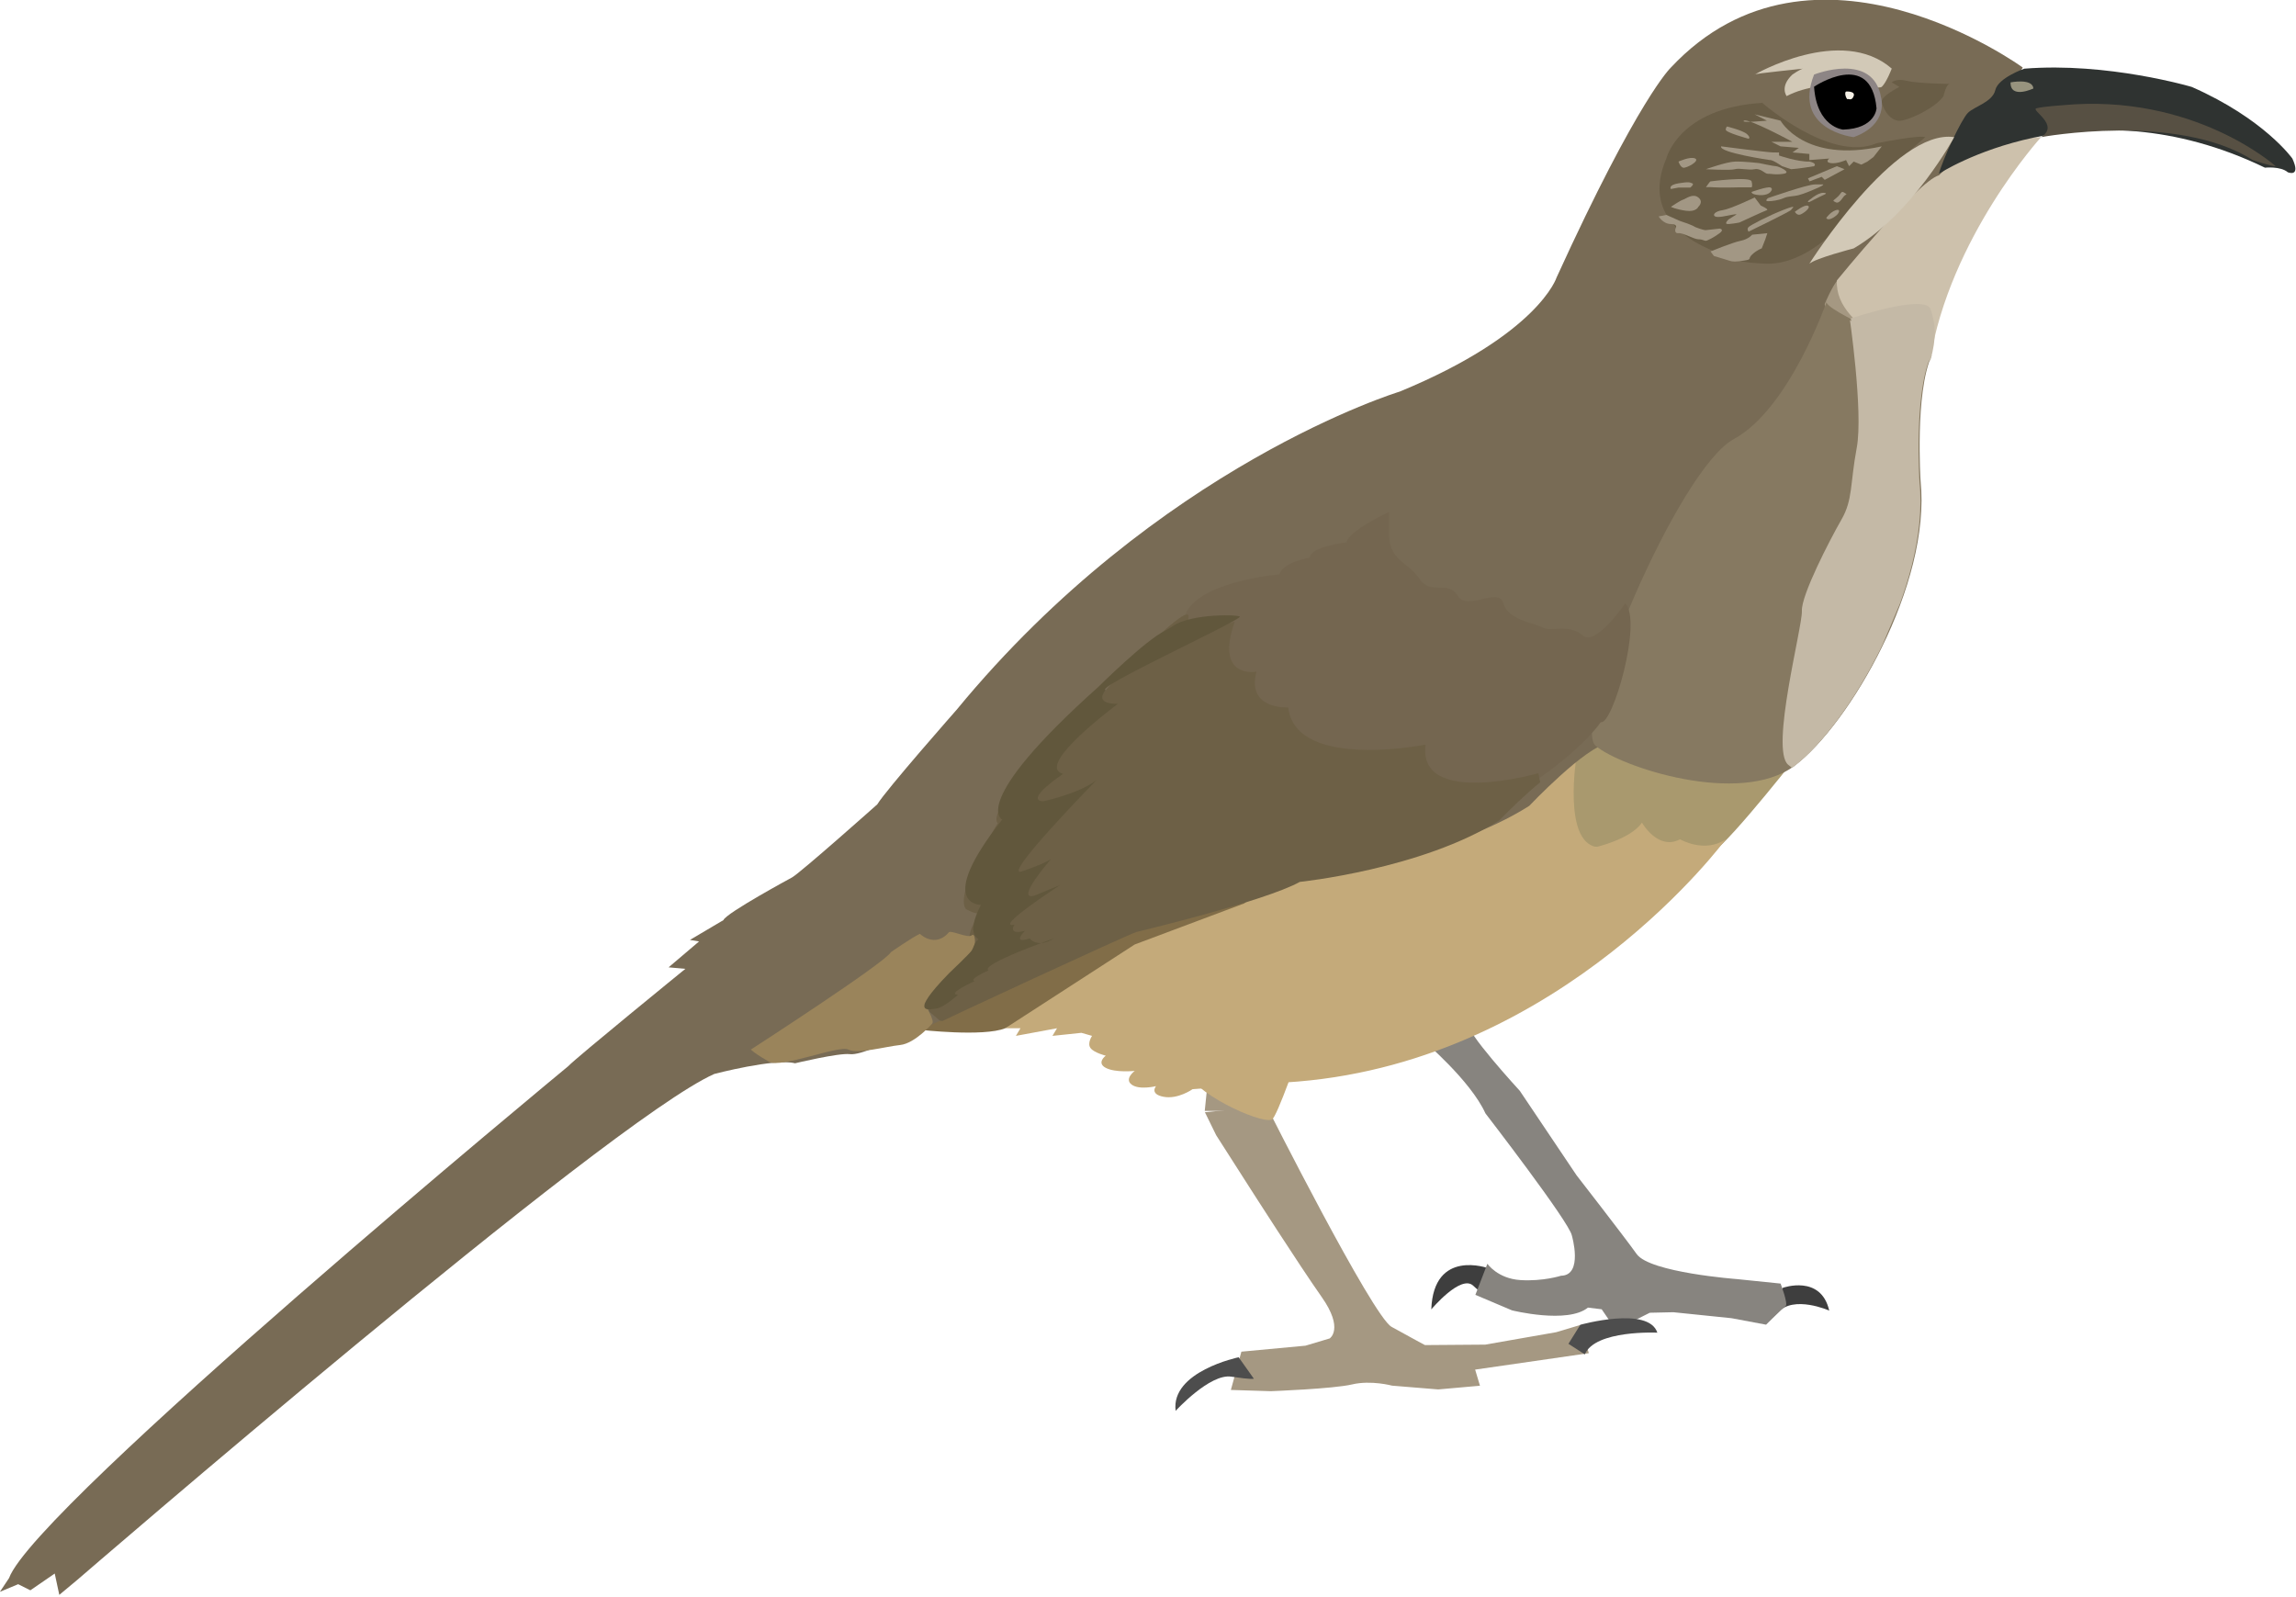 <?xml version="1.0" encoding="UTF-8" standalone="no"?>
<!DOCTYPE svg PUBLIC "-//W3C//DTD SVG 1.1//EN" "http://www.w3.org/Graphics/SVG/1.1/DTD/svg11.dtd">
<svg width="100%" height="100%" viewBox="0 0 309 215" version="1.1" xmlns="http://www.w3.org/2000/svg" xmlns:xlink="http://www.w3.org/1999/xlink" xml:space="preserve" xmlns:serif="http://www.serif.com/" style="fill-rule:evenodd;clip-rule:evenodd;stroke-linejoin:round;stroke-miterlimit:1.414;">
    <g transform="matrix(0.205,0,0,0.205,-91.649,-246.597)">
        <g transform="matrix(1.19,0,0,1.19,-340.037,-432.558)">
            <g transform="matrix(-2.488,0.555,0.555,2.488,2359.8,632.545)">
                <path d="M459,477C459,477 469.625,470.154 473,483C473,483 465.043,476.882 463,480C460.957,483.118 460,482 460,482L459,477Z" style="fill:rgb(62,62,62);"/>
                <path d="M397.692,495C397.692,495 389.047,493.932 389,502C389,502 395.774,496.959 400,500C404.226,503.041 403,498 403,498L397.692,495Z" style="fill:rgb(62,62,62);"/>
            </g>
            <g transform="matrix(-2.488,0.555,0.555,2.488,2359.8,632.545)">
                <path d="M444,482C444,482 448.059,482.376 452.799,481C457.539,479.624 459,476 459,476L463,482L456,487C456,487 444.913,492.542 439.826,490L437,491L435,496L427,494L422,495L410,499L403,502C403,502 398.692,499.277 398,499C397.308,498.723 398,494 398,494L407,491C407,491 425.077,485.522 427,481C428.923,476.478 436,461.5 436,461.5L444,441C444,441 453.006,425.425 451.632,424.373C450.258,423.321 462.072,425.761 462.072,425.761C462.072,425.761 453.914,436.495 452.324,444.143C452.324,444.143 439.726,471.05 439.826,474C439.826,474 439.233,482.983 444,482Z" style="fill:rgb(135,132,127);"/>
            </g>
        </g>
        <path d="M1631,1694C1631,1694 1584.58,1753.43 1572,1762C1559.42,1770.57 1458,1753.94 1458,1753.94L1477,1691L1492,1689C1492,1689 1583.7,1737.84 1631,1694Z" style="fill:rgb(169,153,110);"/>
        <path d="M1051,1879C1051,1879 1092.68,1883.77 1107,1878C1121.32,1872.24 1150,1856 1150,1856L1223,1823L1286,1787L1267,1762L1043,1849L1051,1879Z" style="fill:rgb(129,109,72);"/>
        <path d="M1580,1753.94C1580,1753.94 1473.74,1898.54 1299,1913L1230,1918C1230,1918 1220.45,1924.77 1211,1923C1201.55,1921.23 1206,1916 1206,1916C1206,1916 1195.08,1918.74 1190,1915C1184.92,1911.26 1192,1906 1192,1906C1192,1906 1179.34,1907.35 1173,1904C1166.66,1900.65 1173,1896 1173,1896C1173,1896 1165.34,1894.15 1163,1891C1160.66,1887.85 1164,1883 1164,1883L1157,1881L1138,1883L1141,1878L1114,1883L1117,1878L1107,1878L1192,1823L1264,1796L1332,1736L1454,1709L1475,1701L1482,1700C1482,1700 1472.97,1754.95 1495,1759C1495,1759 1517.55,1753.87 1525,1743C1525,1743 1535.53,1761.61 1550,1753.94C1550,1753.94 1566.05,1763.35 1580,1753.94" style="fill:rgb(196,170,122);"/>
        <path d="M1775,1247.25C1775,1247.25 1637.77,1147.08 1544,1247.25C1544,1247.25 1523.01,1266.66 1469,1385C1469,1385 1457.32,1422.32 1366,1460C1366,1460 1207.53,1507.95 1075,1669C1075,1669 1028.79,1721.44 1023,1731C1023,1731 972.791,1775.72 967,1779C967,1779 923.517,1802.49 922,1807L900,1820L906,1821L886,1838L897,1839C897,1839 825.549,1897.14 820,1903C820,1903 470.252,2191.8 453,2239L447,2248L459,2243L467,2247L483,2236L486,2250L498,2240C498,2240 846.237,1939 916,1908C916,1908 955.803,1897.55 969,1901C969,1901 997.779,1894.08 1005,1895C1012.22,1895.92 1031.69,1886.04 1031.69,1886.04C1033.92,1884.73 1054.11,1878.07 1060,1875C1065.89,1871.93 1190.62,1813.32 1200,1810C1200,1810 1288.42,1788.77 1313,1775C1313,1775 1397.34,1766.2 1451,1732C1451,1732 1488.59,1692.33 1503,1691L1689,1389L1775,1247.25Z" style="fill:rgb(120,107,85);"/>
        <path d="M1645,1402.49C1645,1402.49 1649.51,1391.36 1654,1386C1658.49,1380.64 1670,1392 1670,1392L1668,1425.97L1659,1433L1646,1416L1645,1402.49Z" style="fill:rgb(165,152,130);"/>
        <path d="M1787,1293C1787,1293 1727.09,1358.74 1714,1440C1714,1440 1650.86,1420.73 1653,1387C1653,1387 1705.96,1321.89 1720,1318C1720,1318 1744.24,1291.73 1787,1293Z" style="fill:rgb(205,193,172);"/>
        <path d="M1719.97,1317C1719.97,1317 1814.31,1255.08 1934,1313C1934,1313 1944.26,1311.91 1949,1316C1949,1316 1957.84,1319.69 1952,1307C1952,1307 1933.64,1280.99 1886,1260C1886,1260 1830.84,1243.61 1776,1248C1776,1248 1758.89,1254.01 1757,1262C1755.11,1269.99 1743.34,1272.72 1739,1277C1734.66,1281.28 1722.27,1307.92 1719.97,1317Z" style="fill:rgb(47,51,49);"/>
        <path d="M1767,1257C1767,1257 1781.42,1254.11 1782,1261C1782,1261 1766.73,1268.23 1767,1257Z" style="fill:rgb(151,147,126);"/>
        <path d="M1599,1251.87C1599,1251.87 1655.74,1219.02 1689,1247.94C1689,1247.94 1685.6,1256.89 1682.53,1259.84C1679.46,1262.8 1646.24,1252.49 1620,1266C1620,1266 1615.23,1259.86 1623.77,1251.87C1623.77,1251.87 1629.28,1248 1631,1247.94C1632.72,1247.88 1598.14,1251.2 1599,1251.87" style="fill:rgb(210,201,183);"/>
        <path d="M1638,1251.87C1638,1251.87 1676.85,1236.35 1682,1267C1682,1267 1687.37,1284.46 1664,1292.95C1664,1292.95 1623.65,1288.41 1638,1251.87Z" style="fill:rgb(141,133,133);"/>
        <path d="M1638,1259.84C1638,1259.84 1675.43,1234.58 1679,1274C1679,1274 1678.38,1287.39 1657,1288C1657,1288 1639.75,1286.41 1638,1259.84"/>
        <path d="M1659,1263C1659,1263 1665.3,1262.54 1664,1266C1662.7,1269.46 1660.55,1267.57 1660,1268C1659.45,1268.43 1657.51,1263.94 1659,1263Z" style="fill:rgb(245,240,230);"/>
        <path d="M1604,1270.45C1604,1270.45 1648.73,1309.73 1679,1297C1679,1297 1706.53,1291.41 1711,1292.95C1711,1292.95 1668.15,1329.4 1651,1355C1651,1355 1630.03,1377.18 1606,1376C1606,1376 1590.05,1375.59 1586,1373C1581.95,1370.41 1519.6,1357.23 1541,1307C1541,1307 1549.04,1273.73 1604,1270.45" style="fill:rgb(105,93,70);"/>
        <path d="M1634.91,1376.05C1634.91,1376.05 1691.05,1287.17 1730,1292.95C1730,1292.95 1702.77,1343.31 1664,1366C1664,1366 1639.12,1372.42 1634.91,1376.05" style="fill:rgb(210,201,183);"/>
        <g>
            <path d="M1682.46,1299L1677,1306L1673,1309L1669,1311L1664,1309L1661,1312L1659,1308C1659,1308 1653.19,1310.61 1649,1310C1644.81,1309.39 1648,1307 1648,1307C1648,1307 1634.93,1307.95 1634.91,1308C1634.89,1308.05 1634.91,1304 1634.91,1304L1623.77,1303L1628,1300L1616,1299L1610,1296L1623.77,1296C1623.77,1296 1594.88,1280.42 1592,1282.13C1589.12,1283.84 1607,1282.13 1607,1282.13L1598.98,1278L1616,1282.13C1616,1282.13 1631.5,1310.28 1682.46,1299" style="fill:rgb(162,151,132);"/>
            <path d="M1787,1292.95C1787,1292.95 1876.28,1276.41 1926,1308C1926,1308 1938.94,1312.4 1941,1312C1941,1312 1887.39,1263.85 1801,1272C1801,1272 1788.14,1272.87 1784,1274C1779.86,1275.13 1799.77,1284.98 1787,1292.95Z" style="fill:rgb(87,80,67);"/>
            <path d="M1577,1299C1577,1299 1607.11,1302.92 1611,1303C1614.89,1303.08 1615,1303 1615,1303L1615,1305C1615,1305 1626.85,1309.19 1635,1309C1635,1309 1640.19,1309.96 1638,1312.03C1638,1312.03 1627.27,1313.79 1623,1314L1617,1312.03C1617,1312.03 1610.73,1307.65 1609,1308C1609,1308 1575.29,1303.07 1577,1299Z" style="fill:rgb(162,151,132);"/>
            <path d="M1634,1320L1652.95,1312.03L1658,1314L1645,1321L1643,1319L1635,1322L1634,1320Z" style="fill:rgb(162,151,132);"/>
            <path d="M1607.74,1333C1607.74,1333 1633.49,1323.97 1638.54,1324C1643.59,1324.03 1644,1324 1644,1324C1644,1324 1644.51,1324.47 1641,1326C1637.49,1327.53 1631.83,1330.01 1628,1331C1624.17,1331.99 1621.22,1331.57 1618,1333C1614.78,1334.43 1610.2,1335.07 1607.74,1335C1605.28,1334.93 1607.74,1333 1607.74,1333Z" style="fill:rgb(162,151,132);"/>
            <path d="M1567,1314C1567,1314 1580.37,1309.2 1586,1309C1591.63,1308.8 1602,1310 1602,1310C1602,1310 1611.63,1312.07 1613,1312.03C1614.37,1311.98 1623.85,1316.09 1618,1317C1612.15,1317.91 1609.71,1316.84 1607.74,1317.01C1605.76,1317.18 1603.07,1313.16 1599,1314C1594.93,1314.84 1589.12,1313.08 1586,1314C1582.88,1314.92 1567,1314 1567,1314" style="fill:rgb(162,151,132);"/>
            <path d="M1644.03,1331C1644.03,1331 1638.34,1333.68 1636,1335.01C1633.66,1336.33 1634,1335.01 1634,1335.01C1634,1335.01 1640.13,1329.39 1644.03,1329.5C1647.92,1329.61 1644.03,1331 1644.03,1331Z" style="fill:rgb(162,151,132);"/>
            <path d="M1646,1346C1646,1346 1648.56,1342.28 1652,1341C1655.44,1339.72 1654.69,1342.36 1653,1344C1651.31,1345.64 1647.18,1348.24 1646,1346Z" style="fill:rgb(162,151,132);"/>
            <path d="M1653,1332.55C1656.24,1329.84 1655.51,1327.88 1658,1329.5C1660.49,1331.12 1658.89,1329.77 1657,1332.55C1655.11,1335.32 1653.57,1336.6 1652,1335.6C1650.43,1334.59 1649.76,1335.25 1653,1332.55Z" style="fill:rgb(162,151,132);"/>
            <path d="M1625.34,1342C1625.34,1342 1631.75,1336.97 1633.98,1338C1636.22,1339.03 1631.37,1342.86 1629,1343.77C1626.63,1344.67 1625.16,1341.51 1625.34,1342Z" style="fill:rgb(162,151,132);"/>
            <path d="M1595,1355C1595,1355 1622.68,1341.61 1623,1340.66C1623.32,1339.72 1627.93,1336.82 1618,1340.66C1608.07,1344.51 1596.36,1350.64 1595,1352C1593.64,1353.36 1595,1355 1595,1355Z" style="fill:rgb(162,151,132);"/>
            <path d="M1599,1332.55C1599,1332.55 1582.98,1340.21 1578,1340.89C1573.03,1341.58 1571.13,1344 1573,1345C1574.87,1346.01 1580.28,1344.61 1584,1343.93C1587.72,1343.26 1587,1343.77 1587,1343.77L1582,1346.87C1582,1346.87 1578.1,1350.34 1582,1350C1585.9,1349.66 1589,1349 1589,1349C1589,1349 1605.33,1341.42 1607,1340.89C1608.67,1340.38 1603,1337.86 1603,1337.86L1599,1332.55Z" style="fill:rgb(162,151,132);"/>
            <path d="M1597,1328.91C1597,1328.91 1607.29,1325.23 1609.37,1326C1611.45,1326.77 1609.37,1328.91 1609.37,1328.91C1609.37,1328.91 1607.61,1331.39 1602,1331C1596.39,1330.61 1597,1328.91 1597,1328.91Z" style="fill:rgb(162,151,132);"/>
            <path d="M1570,1322C1570,1322 1596.16,1318.58 1596.98,1322C1597.8,1325.42 1596.98,1325.89 1596.98,1325.89L1589.8,1325.89C1589.8,1325.89 1577.04,1326.25 1572.29,1325.89C1567.55,1325.54 1567,1325.89 1567,1325.89C1567,1325.89 1569.3,1322.36 1570,1322Z" style="fill:rgb(162,151,132);"/>
            <path d="M1552,1334C1553.73,1333.54 1558.29,1329.62 1562,1332.55C1565.71,1335.48 1562,1338.72 1562,1338.72C1562,1338.72 1560.68,1342.18 1554,1341.29C1547.32,1340.39 1544,1338.72 1544,1338.72C1544,1338.72 1550.27,1334.46 1552,1334Z" style="fill:rgb(162,151,132);"/>
            <path d="M1603.64,1366C1603.64,1366 1600.56,1366.96 1597.35,1370C1594.13,1373.04 1597.63,1373.14 1592,1374C1586.37,1374.86 1584.68,1374.83 1582.17,1374C1579.66,1373.17 1572.29,1371 1572.29,1371L1570,1368C1570,1368 1584.53,1362.05 1589.8,1361C1595.07,1359.95 1597.35,1357 1597.35,1357L1607.31,1356L1606,1360L1603.64,1366Z" style="fill:rgb(162,151,132);"/>
            <path d="M1550,1348C1558.36,1350.66 1560,1352 1560,1352C1560,1352 1565.48,1354.2 1567,1354C1568.52,1353.8 1576,1353 1576,1353C1576,1353 1579.41,1353.44 1576,1356C1572.59,1358.56 1568.03,1360.91 1567,1361C1565.97,1361.09 1564.83,1359.99 1562,1360C1559.17,1360.01 1551.96,1355.64 1549,1356C1546.04,1356.36 1547,1353 1547,1353C1547,1353 1549.28,1350.11 1544,1350C1538.72,1349.89 1536,1345 1536,1345L1541,1344L1550,1348" style="fill:rgb(162,151,132);"/>
            <path d="M1549,1323.27C1556.01,1322.09 1556.37,1322.69 1558,1323.27C1559.63,1323.84 1556.76,1326.05 1556.76,1326.05L1549,1326.05L1544,1327C1544,1327 1541.99,1324.44 1549,1323.27Z" style="fill:rgb(162,151,132);"/>
            <path d="M1581,1286C1581,1286 1591.35,1288.55 1594,1291C1596.65,1293.45 1595,1294 1595,1294C1595,1294 1579.82,1289.93 1580,1288C1580.18,1286.07 1581,1286 1581,1286" style="fill:rgb(162,151,132);"/>
            <path d="M1549,1309C1549,1309 1556.82,1305.39 1560,1307C1563.18,1308.61 1553.97,1313.61 1552,1313C1550.03,1312.39 1549,1309 1549,1309Z" style="fill:rgb(162,151,132);"/>
        </g>
        <path d="M1727,1258C1727,1258 1706.3,1257.78 1699,1256C1691.7,1254.22 1689,1257 1689,1257L1694,1260C1694,1260 1681.81,1265.98 1682.46,1269.94C1683.11,1273.89 1688.05,1283.79 1696,1282C1703.95,1280.21 1718.09,1273.06 1723,1266C1723,1266 1724.52,1258.39 1727,1258Z" style="fill:rgb(105,93,70);"/>
        <g transform="matrix(0.999,-0.045,0.045,0.999,-67.852,75.118)">
            <path d="M1652.95,1401C1652.95,1401 1625.26,1470.84 1587.75,1489C1550.24,1507.16 1472.72,1671.41 1488,1686C1503.28,1700.59 1581.06,1730.31 1618,1705C1654.94,1679.69 1712.91,1590.47 1709,1522C1709,1522 1707.77,1463.98 1719.97,1440C1719.97,1440 1646.2,1405.78 1652.95,1401" style="fill:rgb(134,121,97);"/>
        </g>
        <path d="M1514,1599C1514,1599 1494.67,1627.8 1486,1620C1477.33,1612.2 1464.88,1617.98 1460,1615C1455.12,1612.02 1437.1,1610.29 1434,1599C1430.9,1587.72 1410.32,1604.58 1404,1594C1397.68,1583.42 1386.52,1594.15 1379,1583C1371.48,1571.85 1359.93,1571.4 1359,1555L1359,1539C1359,1539 1332.41,1551.32 1331,1559C1331,1559 1307.18,1561.77 1307,1569C1307,1569 1288.97,1572.02 1287,1580C1287,1580 1233.18,1584.49 1225,1606.89C1215.08,1614.48 1252.26,1618.49 1253,1633C1281.53,1691.32 1348.5,1718.48 1444,1723C1444,1723 1481.65,1699.74 1498,1677C1505.6,1679.51 1525.6,1610.59 1514,1599Z" style="fill:rgb(116,102,80);"/>
        <g transform="matrix(0.949,0,0,0.939,54.356,115.186)">
            <clipPath id="_clip1">
                <path d="M1775,1247.25C1775,1247.25 1637.77,1147.08 1544,1247.25C1544,1247.25 1523.01,1266.66 1469,1385C1469,1385 1457.32,1422.32 1366,1460C1366,1460 1207.53,1507.95 1075,1669C1075,1669 1028.79,1721.44 1023,1731C1023,1731 972.791,1775.72 967,1779C967,1779 923.517,1802.49 922,1807L900,1820L906,1821L886,1838L897,1839C897,1839 825.549,1897.14 820,1903C820,1903 470.252,2191.8 453,2239L447,2248L459,2243L467,2247L483,2236L486,2250L498,2240C498,2240 846.237,1939 916,1908C916,1908 955.803,1897.55 969,1901C969,1901 997.779,1894.08 1005,1895C1012.22,1895.92 1031.69,1886.04 1031.69,1886.04C1033.92,1884.73 1054.11,1878.07 1060,1875C1065.89,1871.93 1190.62,1813.32 1200,1810C1200,1810 1288.42,1788.77 1313,1775C1313,1775 1397.34,1766.2 1451,1732C1451,1732 1488.59,1692.33 1503,1691L1689,1389L1775,1247.25Z"/>
            </clipPath>
            <g clip-path="url(#_clip1)">
                <path d="M1478,1699C1478,1699 1394.34,1723.27 1400,1679C1400,1679 1350.49,1689.03 1322.87,1676.16C1313.26,1671.68 1306.3,1664.42 1305,1653C1305,1653 1275.94,1654.85 1283,1628C1283,1628 1253.89,1633.57 1268,1593C1268,1593 1233.53,1604.56 1236,1590C1238.47,1575.44 1171.96,1645.15 1170,1653C1170,1653 1094.3,1721.6 1104,1734C1104,1734 1073.62,1783.24 1082,1794C1082,1794 1088.62,1797.88 1092,1797C1092,1797 1079.87,1811.49 1086,1822C1086,1822 1051.6,1861.69 1057,1866L1064,1872L1127,1882L1484,1728L1478,1699Z" style="fill:rgb(109,96,70);"/>
            </g>
        </g>
        <path d="M1059,1875C1059,1875 1047.8,1887.96 1038,1889C1028.2,1890.04 1010.02,1895.15 1004,1892C997.98,1888.85 959.751,1904.47 952,1900C944.249,1895.53 942.257,1893.96 940,1892C940,1892 1028.15,1835.04 1032,1828C1032,1828 1045.89,1818.29 1051,1816C1051,1816 1054.74,1819.81 1060,1820C1065.26,1820.19 1068.66,1816.58 1070,1815C1071.34,1813.42 1082.58,1819.1 1085,1817C1087.42,1814.9 1087.82,1823.19 1086,1826C1084.18,1828.81 1064.84,1851.49 1062,1853C1059.16,1854.51 1054,1862 1054,1862C1054,1862 1061.08,1873.14 1059,1875Z" style="fill:rgb(154,132,91);"/>
        <path d="M1217,1614C1229.18,1605.36 1262.9,1606.35 1261,1608C1254.49,1613.67 1164.7,1654.76 1173,1656C1173,1656 1164.18,1665.16 1181,1665C1181,1665 1125.73,1705.77 1145,1711C1145,1711 1118.96,1728.3 1132,1729C1132,1729 1155.88,1723.87 1167,1715C1167,1715 1103.42,1779.9 1118,1775C1118,1775 1132.17,1770.2 1137,1767C1137,1767 1112.97,1794.45 1126,1791L1143,1784C1143,1784 1098.8,1812.76 1113,1810C1113,1810 1108.25,1817.05 1120,1814C1120,1814 1110.75,1823.08 1123,1819C1123,1819 1128.15,1825.94 1139,1819C1139,1819 1089.91,1836.25 1096,1840C1096,1840 1082.29,1846.15 1087,1847C1087,1847 1067.8,1855.68 1076,1856C1076,1856 1066.95,1864.28 1062,1865C1057.05,1865.72 1042.96,1869.74 1070,1842C1070,1842 1083.82,1828.85 1085,1827C1086.18,1825.15 1086.93,1821.34 1089,1820C1091.07,1818.66 1079.93,1818.86 1091,1797C1091,1797 1060.45,1797.47 1105,1741C1105,1741 1082.45,1730.53 1168,1654C1168,1654 1199.42,1622.79 1212,1617" style="fill:rgb(97,87,60);"/>
        <path d="M1662,1412C1662,1412 1711.14,1395.48 1714.54,1406C1717.93,1416.52 1718.34,1424.55 1714.54,1439C1714.54,1439 1701.61,1446.7 1700,1449C1698.39,1451.3 1671.8,1445.54 1662,1412Z" style="fill:rgb(196,185,166);"/>
        <clipPath id="_clip2">
            <path d="M1645.84,1401.13C1645.84,1401.13 1621.29,1472.13 1584.63,1491.94C1547.96,1511.76 1477.83,1679.29 1493.75,1693.19C1509.66,1707.08 1588.69,1733.31 1624.46,1706.38C1660.24,1679.45 1714.18,1587.74 1707.22,1519.51C1707.22,1519.51 1703.41,1461.61 1714.54,1437.1C1714.54,1437.1 1639.31,1406.2 1645.84,1401.13"/>
        </clipPath>
        <g clip-path="url(#_clip2)">
            <path d="M1661,1409C1661,1409 1670.47,1473.15 1666,1497C1661.53,1520.85 1663.57,1530.82 1656,1544C1648.43,1557.18 1629.52,1593.65 1630,1604C1630.48,1614.35 1608.99,1694.9 1621,1705C1633.01,1715.1 1644,1718.05 1644,1718.05L1750,1468L1729,1434L1661,1409Z" style="fill:rgb(196,185,166);"/>
        </g>
        <g transform="matrix(1.081,-0.077,0.077,1.081,-291.997,-102.755)">
            <g transform="matrix(-2.488,0.555,0.555,2.488,2359.8,632.545)">
                <path d="M515.54,423.807C515.54,423.807 505.736,478.866 502.118,482.572C498.5,486.278 495.757,489 495.757,489L482,493L465,495L459,495L459,502L486,498L486,502L495.757,500L506,496C506,496 510.414,493.268 515,493C519.586,492.732 534,489 534,489L543,486L538,478L523,481L517,481C517,481 513.03,479.867 516,471C518.97,462.133 525,441 525,441L529,427L530,421L515.54,423.807Z" style="fill:rgb(165,152,130);"/>
            </g>
            <g transform="matrix(0.92,0.065,-0.065,0.92,261.992,113.617)">
                <path d="M1240.16,1908L1237.49,1934L1267,1934L1286,1905L1240.16,1908Z" style="fill:rgb(165,152,130);"/>
            </g>
            <g transform="matrix(-2.488,0.555,0.555,2.488,2359.8,632.545)">
                <path d="M459,494.953C459,494.953 442.176,495.267 442,502C442,502 455.936,497.079 460,502L463,498.477L459,494.953" style="fill:rgb(77,77,77);"/>
            </g>
            <g transform="matrix(-2.488,0.555,0.555,2.488,2359.8,632.545)">
                <path d="M539,479.089C539,479.089 555.462,477.668 557,487C557,487 546.659,480.796 542,483C537.341,485.204 537,485 537,485L539,479.089Z" style="fill:rgb(77,77,77);"/>
            </g>
        </g>
        <path d="M1301,1891C1301,1891 1285.38,1936.81 1282,1938C1273.93,1940.84 1228.14,1919.45 1226,1905C1226,1905 1227.23,1875.03 1230,1869C1232.77,1862.97 1280.9,1901.57 1301,1891Z" style="fill:rgb(196,170,122);"/>
    </g>
</svg>
